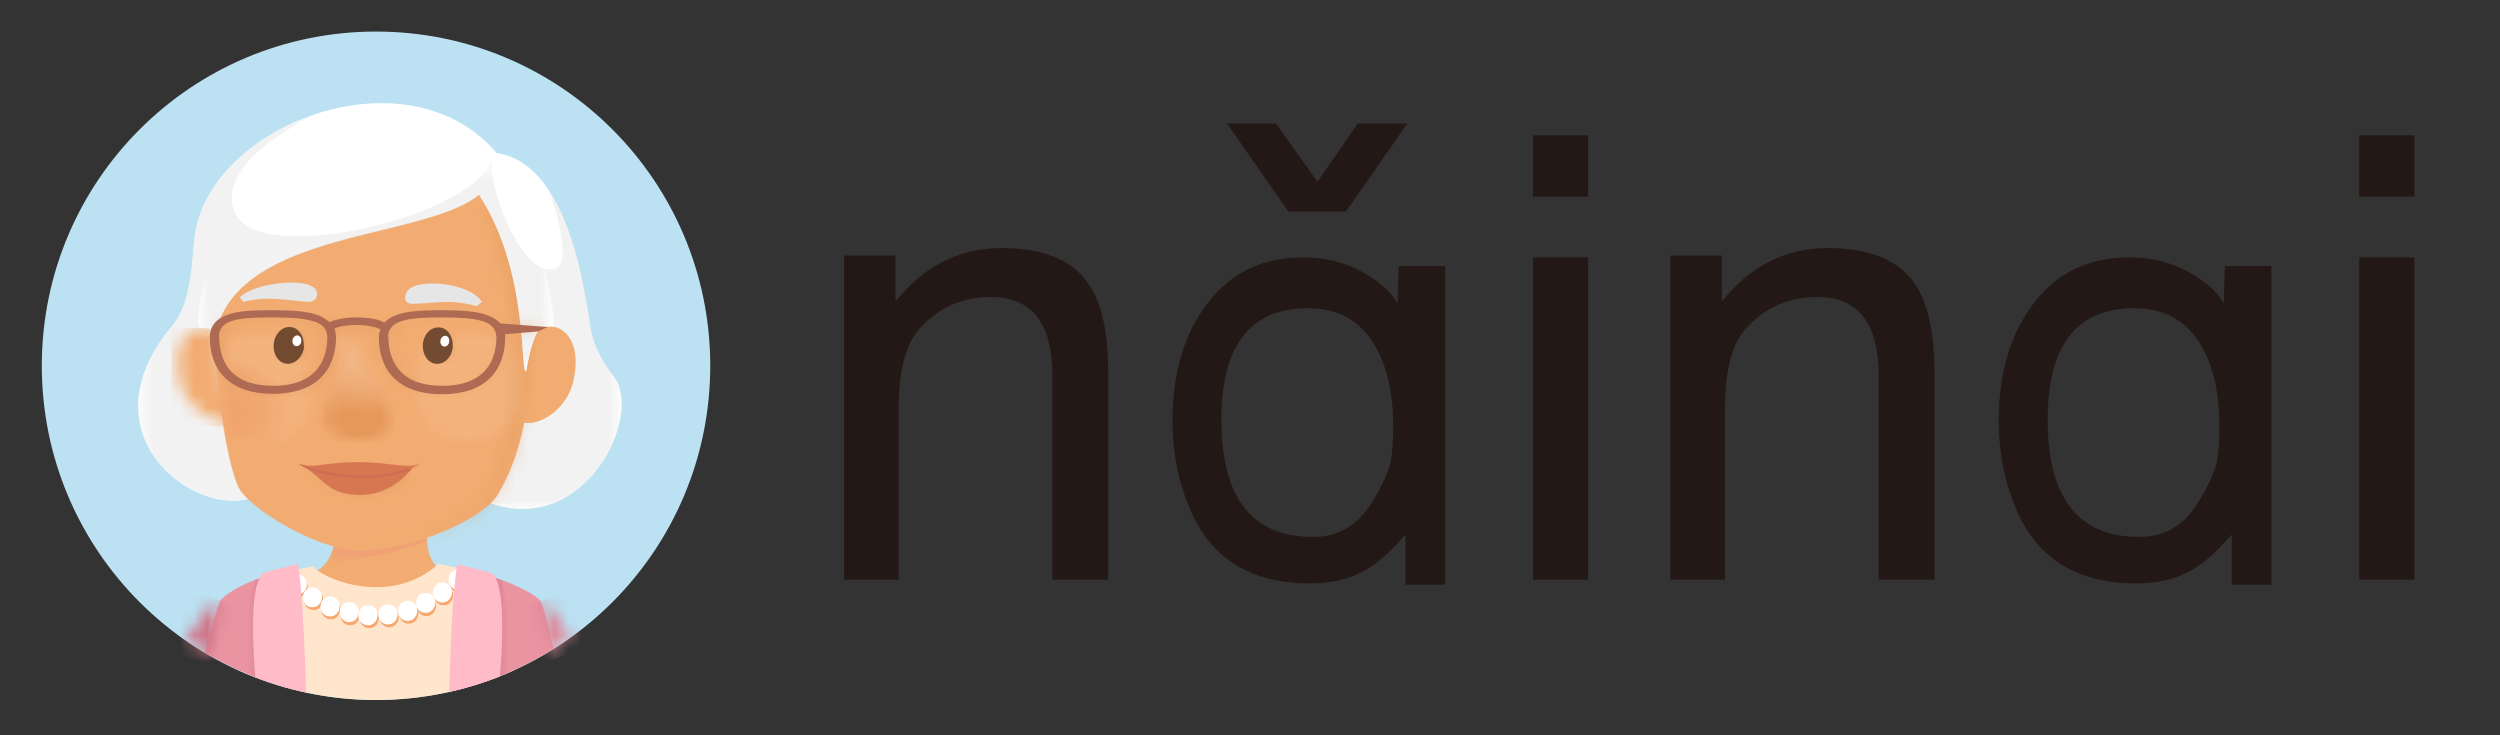 <svg width="187" height="55" viewBox="0 0 187 55" fill="none" xmlns="http://www.w3.org/2000/svg">
<rect x="0" y="0" width="187" height="55" fill="#333333" stroke="none"/>
<path d="M53.127 27.361C53.127 41.177 41.943 52.361 28.127 52.361C14.311 52.361 3.127 41.177 3.127 27.361C3.127 13.546 14.311 2.361 28.127 2.361C41.943 2.361 53.127 13.546 53.127 27.361Z" fill="#BBE1F2"/>
<path d="M32.194 37.201L24.808 37.291C25.795 41.657 24.06 42.823 22.685 43.092C16.345 54.426 39.102 55.383 34.377 43.182C30.998 42.644 32.075 39.265 32.194 37.201Z" fill="#F2AC71"/>
<g style="mix-blend-mode:multiply" opacity="0.7">
<mask id="mask0_3860_37889" style="mask-type:luminance" maskUnits="userSpaceOnUse" x="24" y="37" width="9" height="6">
<path d="M32.194 37.198H24.359V42.133H32.194V37.198Z" fill="white"/>
</mask>
<g mask="url(#mask0_3860_37889)">
<mask id="mask1_3860_37889" style="mask-type:luminance" maskUnits="userSpaceOnUse" x="24" y="37" width="9" height="6">
<path d="M32.194 37.195H24.359V42.13H32.194V37.195Z" fill="white"/>
</mask>
<g mask="url(#mask1_3860_37889)">
<path d="M24.359 42.13C25.047 41.292 25.406 39.857 24.808 37.285L32.194 37.195C32.135 38.152 31.895 39.348 31.955 40.455C29.981 41.292 25.914 42.07 24.359 42.159" fill="#EF9D78"/>
</g>
</g>
</g>
<path d="M45.951 28.229C45.173 27.213 44.545 26.166 44.246 24.94C43.887 23.445 42.99 12.29 37.159 11.453C30.4 3.498 15.239 9.449 14.521 18.032C14.282 21.082 14.013 22.996 12.877 24.372C5.67 32.984 15.658 39.444 19.485 36.902C20.622 36.154 27.41 34.42 36.71 37.649C43.768 40.101 48.104 31.13 45.951 28.229Z" fill="white"/>
<g style="mix-blend-mode:multiply" opacity="0.5">
<mask id="mask2_3860_37889" style="mask-type:luminance" maskUnits="userSpaceOnUse" x="10" y="8" width="37" height="31">
<path d="M46.518 8.494H10.334V38.04H46.518V8.494Z" fill="white"/>
</mask>
<g mask="url(#mask2_3860_37889)">
<mask id="mask3_3860_37889" style="mask-type:luminance" maskUnits="userSpaceOnUse" x="10" y="8" width="37" height="31">
<path d="M46.518 8.494H10.334V38.04H46.518V8.494Z" fill="white"/>
</mask>
<g mask="url(#mask3_3860_37889)">
<path d="M44.246 24.913C43.977 23.866 43.469 17.826 41.046 14.178C41.854 16.48 42.721 19.859 41.435 20.128C38.983 20.667 36.411 13.789 36.83 11.785C35.873 15.912 20.861 19.65 17.96 16.45C17.213 15.643 15.688 12.563 23.732 8.466C23.672 8.466 23.612 8.496 23.552 8.526C18.827 10.111 14.88 13.729 14.521 18.005C14.282 21.055 14.013 22.969 12.877 24.345C5.67 32.957 15.658 39.417 19.485 36.875C20.622 36.127 27.41 34.393 36.71 37.623C43.768 40.075 48.104 31.103 45.951 28.203C45.173 27.186 44.545 26.139 44.246 24.913Z" fill="#E6E6E6"/>
</g>
</g>
</g>
<path d="M39.969 24.79L38.982 31.519C39.82 32.027 42.302 30.98 42.87 28.558C43.707 25.119 41.614 23.654 39.969 24.79Z" fill="#F2AC71"/>
<mask id="mask4_3860_37889" style="mask-type:luminance" maskUnits="userSpaceOnUse" x="13" y="24" width="5" height="8">
<path d="M13.444 28.527C14.012 30.859 16.405 31.876 17.212 31.368L16.255 24.878C15.896 24.639 15.508 24.52 15.149 24.52C13.893 24.52 12.816 25.955 13.444 28.527Z" fill="white"/>
</mask>
<g mask="url(#mask4_3860_37889)">
<path d="M17.212 24.52H12.816V31.876H17.212V24.52Z" fill="url(#paint0_linear_3860_37889)"/>
</g>
<path d="M38.864 16.627C37.1 13.278 31.777 10.227 26.305 10.825C16.586 11.902 16.317 19.169 16.137 24.253C15.988 27.991 16.915 34.45 17.842 36.424C18.589 38.008 23.822 41.178 26.873 41.178C30.76 41.178 36.203 38.846 37.279 36.932C38.416 34.928 38.864 33.463 39.432 30.592C40.449 25.329 40.748 20.156 38.894 16.627" fill="#F2AC71"/>
<g style="mix-blend-mode:multiply" opacity="0.3">
<mask id="mask5_3860_37889" style="mask-type:luminance" maskUnits="userSpaceOnUse" x="26" y="14" width="15" height="28">
<path d="M40.118 14.562H26.602V41.207H40.118V14.562Z" fill="white"/>
</mask>
<g mask="url(#mask5_3860_37889)">
<mask id="mask6_3860_37889" style="mask-type:luminance" maskUnits="userSpaceOnUse" x="26" y="14" width="15" height="28">
<path d="M36.53 36.6C35.962 37.856 31.506 40.757 26.602 41.175C26.691 41.175 26.781 41.175 26.841 41.175C30.728 41.175 36.171 38.843 37.248 36.929C38.234 35.194 38.713 33.819 39.191 31.606C40.208 26.343 40.716 20.153 38.832 16.624L35.842 14.56C39.819 23.622 38.294 32.772 36.53 36.6Z" fill="white"/>
</mask>
<g mask="url(#mask6_3860_37889)">
<path d="M40.716 14.56H26.602V41.205H40.716V14.56Z" fill="url(#paint1_linear_3860_37889)"/>
</g>
</g>
</g>
<g style="mix-blend-mode:screen" opacity="0.3">
<mask id="mask7_3860_37889" style="mask-type:luminance" maskUnits="userSpaceOnUse" x="16" y="14" width="20" height="28">
<path d="M35.842 14.624H16.105V41.179H35.842V14.624Z" fill="white"/>
</mask>
<g mask="url(#mask7_3860_37889)">
<mask id="mask8_3860_37889" style="mask-type:luminance" maskUnits="userSpaceOnUse" x="16" y="14" width="20" height="28">
<path d="M35.842 14.626H16.105V41.181H35.842V14.626Z" fill="white"/>
</mask>
<g mask="url(#mask8_3860_37889)">
<path d="M18.616 36.125C17.988 34.928 17.3 28.858 17.629 22.249C22.444 17.165 31.684 18.302 35.841 14.653C32.073 15.192 18.018 17.614 18.197 16.507L17.45 16.448C16.313 18.959 16.194 21.86 16.104 24.282C15.954 28.02 16.881 34.48 17.808 36.454C18.526 37.979 23.52 41.059 26.6 41.208C24.148 40.64 19.543 37.919 18.616 36.154" fill="#F2AC71"/>
</g>
</g>
</g>
<g style="mix-blend-mode:multiply" opacity="0.08">
<mask id="mask9_3860_37889" style="mask-type:luminance" maskUnits="userSpaceOnUse" x="30" y="24" width="10" height="10">
<path d="M39.34 24.519H30.758V33.101H39.34V24.519Z" fill="white"/>
</mask>
<g mask="url(#mask9_3860_37889)">
<mask id="mask10_3860_37889" style="mask-type:luminance" maskUnits="userSpaceOnUse" x="30" y="24" width="10" height="10">
<path d="M30.756 28.825C30.756 31.187 32.67 33.131 35.062 33.131C37.454 33.131 39.368 31.217 39.368 28.825C39.368 26.432 37.454 24.519 35.062 24.519C32.67 24.519 30.756 26.432 30.756 28.825Z" fill="white"/>
</mask>
<g mask="url(#mask10_3860_37889)">
<path d="M39.338 24.519H30.756V33.101H39.338V24.519Z" fill="url(#paint2_radial_3860_37889)"/>
</g>
</g>
</g>
<g style="mix-blend-mode:multiply" opacity="0.08">
<mask id="mask11_3860_37889" style="mask-type:luminance" maskUnits="userSpaceOnUse" x="16" y="24" width="8" height="10">
<path d="M23.581 24.786H16.135V33.369H23.581V24.786Z" fill="white"/>
</mask>
<g mask="url(#mask11_3860_37889)">
<mask id="mask12_3860_37889" style="mask-type:luminance" maskUnits="userSpaceOnUse" x="16" y="24" width="8" height="10">
<path d="M16.135 26.194C16.224 28.228 16.494 30.59 16.823 32.594C17.51 33.102 18.378 33.371 19.305 33.371C21.667 33.371 23.611 31.457 23.611 29.065C23.611 26.673 21.697 24.759 19.305 24.759C18.049 24.759 16.912 25.297 16.135 26.164" fill="white"/>
</mask>
<g mask="url(#mask12_3860_37889)">
<path d="M23.611 24.788H16.135V33.371H23.611V24.788Z" fill="url(#paint3_radial_3860_37889)"/>
</g>
</g>
</g>
<g style="mix-blend-mode:multiply" opacity="0.3">
<mask id="mask13_3860_37889" style="mask-type:luminance" maskUnits="userSpaceOnUse" x="22" y="34" width="9" height="4">
<path d="M30.998 34.868H22.834V37.35H30.998V34.868Z" fill="white"/>
</mask>
<g mask="url(#mask13_3860_37889)">
<mask id="mask14_3860_37889" style="mask-type:luminance" maskUnits="userSpaceOnUse" x="22" y="34" width="9" height="4">
<path d="M22.834 34.956C23.761 35.614 24.688 37.319 26.871 37.379C29.562 37.438 30.848 35.136 30.998 34.897C30.789 34.956 22.834 34.986 22.834 34.986" fill="white"/>
</mask>
<g mask="url(#mask14_3860_37889)">
<path d="M30.998 34.869H22.834V37.441H30.998V34.869Z" fill="url(#paint4_linear_3860_37889)"/>
</g>
</g>
</g>
<path d="M22.834 34.986C24.239 35.824 24.479 36.93 26.722 37.02C29.233 37.139 30.639 35.255 30.818 35.046L22.834 34.986Z" fill="#D67751"/>
<path d="M26.843 34.569C24.061 34.569 23.613 35.078 22.387 34.689C22.925 35.556 29.235 36.214 31.478 34.629C30.73 35.138 29.205 34.569 26.843 34.569Z" fill="#D67751"/>
<g style="mix-blend-mode:multiply" opacity="0.7">
<mask id="mask15_3860_37889" style="mask-type:luminance" maskUnits="userSpaceOnUse" x="22" y="34" width="10" height="2">
<path d="M31.476 34.572H22.266V35.768H31.476V34.572Z" fill="white"/>
</mask>
<g mask="url(#mask15_3860_37889)">
<mask id="mask16_3860_37889" style="mask-type:luminance" maskUnits="userSpaceOnUse" x="22" y="34" width="10" height="2">
<path d="M31.476 34.572H22.266V35.768H31.476V34.572Z" fill="white"/>
</mask>
<g mask="url(#mask16_3860_37889)">
<path d="M31.476 34.572C30.758 35.051 29.472 35.559 26.87 35.559C24.777 35.559 22.983 34.901 22.385 34.602C22.325 34.572 22.235 34.692 22.295 34.722C23.79 35.559 25.794 35.768 26.811 35.798C29.053 35.858 31.745 34.991 31.506 34.602" fill="#BC5C5C"/>
</g>
</g>
</g>
<g style="mix-blend-mode:multiply" opacity="0.3">
<mask id="mask17_3860_37889" style="mask-type:luminance" maskUnits="userSpaceOnUse" x="21" y="33" width="12" height="3">
<path d="M32.074 33.941H21.787V35.197H32.074V33.941Z" fill="white"/>
</mask>
<g mask="url(#mask17_3860_37889)">
<mask id="mask18_3860_37889" style="mask-type:luminance" maskUnits="userSpaceOnUse" x="21" y="33" width="12" height="3">
<path d="M32.104 33.973H21.787V35.229H32.104V33.973Z" fill="white"/>
</mask>
<g mask="url(#mask18_3860_37889)">
<g style="mix-blend-mode:multiply" opacity="0.3">
<mask id="mask19_3860_37889" style="mask-type:luminance" maskUnits="userSpaceOnUse" x="30" y="33" width="3" height="3">
<path d="M32.076 33.944H30.76V35.2H32.076V33.944Z" fill="white"/>
</mask>
<g mask="url(#mask19_3860_37889)">
<mask id="mask20_3860_37889" style="mask-type:luminance" maskUnits="userSpaceOnUse" x="30" y="34" width="3" height="2">
<path d="M30.939 34.152C30.939 34.152 30.82 34.78 30.76 34.9L30.879 35.08C30.879 35.08 31.208 35.229 31.507 35.229H31.687C31.687 35.229 31.896 35.229 31.926 35.229C32.225 35.05 32.105 34.452 31.926 34.242C31.836 34.153 31.477 34.003 31.238 34.003C31.119 34.003 30.999 34.063 30.969 34.182" fill="white"/>
</mask>
<g mask="url(#mask20_3860_37889)">
<path d="M32.199 33.889L30.764 33.909L30.782 35.195L32.217 35.175L32.199 33.889Z" fill="url(#paint5_linear_3860_37889)"/>
</g>
</g>
</g>
<g style="mix-blend-mode:multiply" opacity="0.3">
<mask id="mask21_3860_37889" style="mask-type:luminance" maskUnits="userSpaceOnUse" x="21" y="33" width="2" height="3">
<path d="M22.953 33.975H21.787V35.171H22.953V33.975Z" fill="white"/>
</mask>
<g mask="url(#mask21_3860_37889)">
<mask id="mask22_3860_37889" style="mask-type:luminance" maskUnits="userSpaceOnUse" x="21" y="33" width="2" height="3">
<path d="M21.787 34.393C21.787 34.393 21.787 34.483 21.787 34.543V34.633C21.787 34.872 21.907 35.111 22.146 35.171C22.236 35.201 22.924 35.051 22.864 34.931L22.953 34.722C22.953 34.722 22.624 34.274 22.565 34.154C22.535 34.034 22.445 33.975 22.355 33.975C22.146 33.975 21.877 34.184 21.817 34.393" fill="white"/>
</mask>
<g mask="url(#mask22_3860_37889)">
<path d="M22.93 33.931L21.764 33.947L21.781 35.203L22.948 35.187L22.93 33.931Z" fill="url(#paint6_linear_3860_37889)"/>
</g>
</g>
</g>
</g>
</g>
</g>
<g style="mix-blend-mode:multiply" opacity="0.25">
<mask id="mask23_3860_37889" style="mask-type:luminance" maskUnits="userSpaceOnUse" x="24" y="24" width="6" height="9">
<path d="M29.563 24.37H24.15V32.983H29.563V24.37Z" fill="white"/>
</mask>
<g mask="url(#mask23_3860_37889)">
<mask id="mask24_3860_37889" style="mask-type:luminance" maskUnits="userSpaceOnUse" x="24" y="24" width="6" height="9">
<path d="M25.135 28.614C24.716 29.96 24.118 30.827 24.178 31.335C24.268 32.322 26.062 32.89 26.81 32.98C27.557 33.07 29.441 32.232 29.561 31.066C29.471 31.066 25.434 24.398 25.434 24.398C25.554 25.803 25.554 27.328 25.135 28.644" fill="white"/>
</mask>
<g mask="url(#mask24_3860_37889)">
<path d="M24.064 24.122L23.717 32.997L29.484 33.223L29.831 24.348L24.064 24.122Z" fill="url(#paint7_linear_3860_37889)"/>
</g>
</g>
</g>
<g style="mix-blend-mode:multiply" opacity="0.4">
<mask id="mask25_3860_37889" style="mask-type:luminance" maskUnits="userSpaceOnUse" x="24" y="24" width="6" height="9">
<path d="M29.563 24.37H24.15V32.983H29.563V24.37Z" fill="white"/>
</mask>
<g mask="url(#mask25_3860_37889)">
<mask id="mask26_3860_37889" style="mask-type:luminance" maskUnits="userSpaceOnUse" x="24" y="24" width="6" height="9">
<path d="M25.135 28.614C24.716 29.96 24.118 30.827 24.178 31.335C24.268 32.322 26.062 32.89 26.81 32.98C27.557 33.07 29.441 32.232 29.561 31.066C29.561 31.066 28.514 32.173 26.869 32.232C25.853 32.232 24.447 31.545 24.567 31.305C26.241 27.627 25.434 24.398 25.434 24.398C25.554 25.803 25.554 27.328 25.135 28.644" fill="white"/>
</mask>
<g mask="url(#mask26_3860_37889)">
<path d="M24.064 24.122L23.717 32.997L29.484 33.223L29.831 24.348L24.064 24.122Z" fill="url(#paint8_linear_3860_37889)"/>
</g>
</g>
</g>
<g style="mix-blend-mode:multiply" opacity="0.3">
<mask id="mask27_3860_37889" style="mask-type:luminance" maskUnits="userSpaceOnUse" x="29" y="29" width="4" height="5">
<path d="M32.554 29.365H29.803V33.881H32.554V29.365Z" fill="white"/>
</mask>
<g mask="url(#mask27_3860_37889)">
<mask id="mask28_3860_37889" style="mask-type:luminance" maskUnits="userSpaceOnUse" x="29" y="29" width="4" height="5">
<path d="M32.524 33.883C32.524 33.883 32.524 33.853 32.524 33.823C32.524 33.823 32.524 33.853 32.524 33.883ZM32.524 33.823C32.165 30.832 30.072 29.606 29.833 29.397C30.102 29.726 32.345 32.328 32.524 33.823ZM29.803 29.367C29.803 29.367 29.803 29.367 29.803 29.397C29.803 29.397 29.803 29.397 29.803 29.367Z" fill="white"/>
</mask>
<g mask="url(#mask28_3860_37889)">
<path d="M32.513 29.12L29.414 29.388L29.823 34.125L32.922 33.857L32.513 29.12Z" fill="url(#paint9_linear_3860_37889)"/>
</g>
</g>
</g>
<g style="mix-blend-mode:multiply" opacity="0.3">
<mask id="mask29_3860_37889" style="mask-type:luminance" maskUnits="userSpaceOnUse" x="21" y="28" width="4" height="6">
<path d="M24.419 28.977H21.578V33.701H24.419V28.977Z" fill="white"/>
</mask>
<g mask="url(#mask29_3860_37889)">
<mask id="mask30_3860_37889" style="mask-type:luminance" maskUnits="userSpaceOnUse" x="21" y="28" width="4" height="6">
<path d="M21.58 33.703C21.849 31.76 24.003 29.397 24.361 29.038C23.973 29.367 21.371 31.132 21.58 33.703ZM24.361 29.038C24.361 29.038 24.421 29.008 24.421 28.979C24.421 28.979 24.421 28.979 24.361 29.038Z" fill="white"/>
</mask>
<g mask="url(#mask30_3860_37889)">
<path d="M21.386 28.811L21.094 33.707L24.407 33.904L24.699 29.009L21.386 28.811Z" fill="url(#paint10_linear_3860_37889)"/>
</g>
</g>
</g>
<g style="mix-blend-mode:multiply" opacity="0.5">
<mask id="mask31_3860_37889" style="mask-type:luminance" maskUnits="userSpaceOnUse" x="20" y="24" width="3" height="4">
<path d="M22.954 24.432H20.621V27.243H22.954V24.432Z" fill="white"/>
</mask>
<g mask="url(#mask31_3860_37889)">
<mask id="mask32_3860_37889" style="mask-type:luminance" maskUnits="userSpaceOnUse" x="20" y="24" width="3" height="4">
<path d="M21.787 24.432C21.189 24.432 20.65 25.06 20.62 25.807C20.591 26.585 21.069 27.243 21.697 27.273H21.757C22.355 27.273 22.893 26.645 22.923 25.897C22.953 25.119 22.474 24.462 21.846 24.432H21.787Z" fill="white"/>
</mask>
<g mask="url(#mask32_3860_37889)">
<path d="M22.983 24.44L20.531 24.473L20.569 27.343L23.021 27.311L22.983 24.44Z" fill="url(#paint11_linear_3860_37889)"/>
</g>
</g>
</g>
<path d="M22.745 25.866C22.715 26.614 22.146 27.212 21.518 27.212C20.89 27.212 20.412 26.554 20.472 25.777C20.502 25.029 21.07 24.431 21.668 24.461C22.296 24.461 22.774 25.119 22.715 25.866" fill="#724B30"/>
<path d="M22.535 25.506C22.535 25.746 22.355 25.895 22.176 25.895C21.997 25.895 21.847 25.686 21.877 25.477C21.877 25.267 22.056 25.088 22.236 25.088C22.415 25.088 22.565 25.297 22.535 25.506Z" fill="white"/>
<g style="mix-blend-mode:multiply" opacity="0.5">
<mask id="mask33_3860_37889" style="mask-type:luminance" maskUnits="userSpaceOnUse" x="31" y="24" width="4" height="4">
<path d="M34.109 24.461H31.807V27.242H34.109V24.461Z" fill="white"/>
</mask>
<g mask="url(#mask33_3860_37889)">
<mask id="mask34_3860_37889" style="mask-type:luminance" maskUnits="userSpaceOnUse" x="31" y="24" width="4" height="4">
<path d="M32.973 24.458C32.345 24.458 31.836 25.056 31.776 25.804C31.717 26.581 32.195 27.209 32.853 27.239C33.481 27.239 34.019 26.671 34.079 25.893V25.834V25.774C34.079 25.056 33.601 24.488 33.003 24.458H32.973Z" fill="white"/>
</mask>
<g mask="url(#mask34_3860_37889)">
<path d="M34.075 24.471L31.713 24.502L31.751 27.343L34.113 27.311L34.075 24.471Z" fill="url(#paint12_linear_3860_37889)"/>
</g>
</g>
</g>
<path d="M33.869 25.897C33.839 26.644 33.301 27.242 32.673 27.213C32.045 27.213 31.596 26.555 31.626 25.807C31.656 25.059 32.195 24.461 32.823 24.491C33.451 24.491 33.899 25.149 33.869 25.897Z" fill="#724B30"/>
<path d="M33.601 25.537C33.601 25.746 33.422 25.926 33.242 25.926C33.063 25.926 32.913 25.716 32.943 25.507C32.943 25.298 33.123 25.118 33.302 25.118C33.481 25.118 33.631 25.298 33.601 25.537Z" fill="white"/>
<path d="M23.582 21.62C22.834 20.693 18.916 21.201 17.93 22.248L18.199 22.577C20.172 22.098 21.488 22.487 23.013 22.577C23.701 22.607 23.881 21.979 23.582 21.62Z" fill="#E6E6E6"/>
<path d="M30.519 21.709C31.297 20.812 35.065 21.111 36.052 22.577L35.663 22.905C33.719 22.337 32.373 22.696 30.848 22.726C30.16 22.726 30.22 22.068 30.519 21.709Z" fill="#E6E6E6"/>
<path d="M38.534 14.353C37.188 13.127 35.483 9.508 28.247 9.837C21.01 10.196 18.707 13.755 17.481 15.25C16.165 16.865 14.341 23.683 14.939 24.52C14.939 24.52 15.537 24.461 16.136 24.79C18.079 17.134 31.716 17.942 35.872 14.532C35.872 14.532 35.872 14.592 35.872 14.622C39.67 20.513 38.863 28.318 39.371 27.72C39.55 26.763 39.82 25.208 40.418 24.55C40.627 24.461 40.986 24.371 41.434 24.431C41.554 23.265 39.909 15.579 38.564 14.353" fill="white"/>
<g style="mix-blend-mode:multiply" opacity="0.5">
<mask id="mask35_3860_37889" style="mask-type:luminance" maskUnits="userSpaceOnUse" x="14" y="12" width="28" height="16">
<path d="M41.405 12.319H14.82V27.75H41.405V12.319Z" fill="white"/>
</mask>
<g mask="url(#mask35_3860_37889)">
<mask id="mask36_3860_37889" style="mask-type:luminance" maskUnits="userSpaceOnUse" x="14" y="12" width="28" height="16">
<path d="M41.405 12.316H14.82V27.747H41.405V12.316Z" fill="white"/>
</mask>
<g mask="url(#mask36_3860_37889)">
<path d="M41.405 24.428C41.465 23.919 41.136 22.065 40.688 20.091C38.714 19.434 36.86 14.709 36.77 12.466C36.71 12.436 36.68 12.376 36.621 12.316C34.617 16.234 20.712 19.523 17.96 16.473C17.751 16.264 17.512 15.875 17.392 15.367C16.076 17.161 14.342 23.71 14.94 24.547C14.94 24.547 15.538 24.488 16.136 24.816C18.08 17.161 31.716 17.998 35.873 14.559C35.873 14.559 35.873 14.619 35.873 14.649C39.671 20.54 38.863 28.345 39.342 27.747C39.521 26.79 39.82 25.235 40.389 24.577C40.598 24.488 40.957 24.398 41.405 24.457" fill="#E6E6E6"/>
</g>
</g>
</g>
<g style="mix-blend-mode:multiply" opacity="0.5">
<mask id="mask37_3860_37889" style="mask-type:luminance" maskUnits="userSpaceOnUse" x="15" y="23" width="26" height="7">
<path d="M40.926 23.322H15.807V29.632H40.926V23.322Z" fill="white"/>
</mask>
<g mask="url(#mask37_3860_37889)">
<mask id="mask38_3860_37889" style="mask-type:luminance" maskUnits="userSpaceOnUse" x="15" y="23" width="26" height="7">
<path d="M29.893 27.805C29.265 27.028 29.145 26.071 29.145 25.413C29.145 24.157 30.521 23.918 33.093 23.918H33.182C35.814 23.918 37.249 24.157 37.249 25.413C37.249 26.759 36.711 29.031 33.212 29.031C31.687 29.031 30.581 28.613 29.923 27.775M17.243 27.805C16.615 27.028 16.496 26.071 16.496 25.413C16.496 24.157 17.812 23.948 20.353 23.948H20.443C21.55 23.948 22.686 23.978 23.493 24.217C24.271 24.456 24.6 24.815 24.6 25.443C24.6 26.789 24.062 29.061 20.563 29.061C19.038 29.061 17.931 28.643 17.273 27.805M20.383 23.35C18.589 23.35 15.838 23.35 15.838 25.383C15.838 26.191 15.987 27.237 16.705 28.134C17.512 29.121 18.798 29.63 20.563 29.63C24.809 29.63 25.288 26.699 25.288 25.413C25.288 25.174 25.228 24.934 25.168 24.755C25.557 24.546 26.484 24.426 27.441 24.516C27.949 24.576 28.338 24.665 28.607 24.815C28.547 24.994 28.487 25.204 28.487 25.413C28.487 26.161 28.637 27.267 29.355 28.164C30.162 29.151 31.448 29.659 33.212 29.659C37.459 29.659 37.937 26.729 37.937 25.443C37.937 25.353 37.937 25.264 37.937 25.174L40.27 24.785L40.958 24.456L37.578 24.366C36.741 23.409 34.708 23.38 33.212 23.38H33.123C31.717 23.38 29.743 23.38 28.906 24.306C28.487 24.067 27.949 23.978 27.501 23.948C26.633 23.858 25.437 23.948 24.809 24.277C24.54 24.008 24.181 23.828 23.733 23.678C22.835 23.409 21.639 23.38 20.473 23.38H20.383V23.35Z" fill="white"/>
</mask>
<g mask="url(#mask38_3860_37889)">
<path d="M40.928 23.35H15.809V29.659H40.928V23.35Z" fill="url(#paint13_linear_3860_37889)"/>
</g>
</g>
</g>
<path d="M15.688 25.209C15.688 25.956 15.837 27.063 16.555 27.96C17.362 28.947 18.648 29.455 20.412 29.455C24.659 29.455 25.137 26.495 25.137 25.239C25.137 24.999 25.078 24.76 25.018 24.581C25.406 24.371 26.333 24.252 27.29 24.341C27.799 24.401 28.188 24.491 28.457 24.64C28.397 24.82 28.337 25.029 28.337 25.239C28.337 25.986 28.487 27.093 29.204 27.99C30.012 28.977 31.297 29.485 33.062 29.485C37.308 29.485 37.787 26.554 37.787 25.268C37.787 25.179 37.787 25.089 37.787 24.999L40.269 24.79L40.957 24.461L37.428 24.192C36.591 23.235 34.557 23.205 33.062 23.205H32.972C31.567 23.205 29.593 23.205 28.756 24.132C28.337 23.893 27.799 23.803 27.35 23.773C26.483 23.684 25.317 23.773 24.659 24.102C24.39 23.863 24.031 23.654 23.582 23.504C22.685 23.235 21.489 23.205 20.323 23.205H20.233C18.409 23.205 15.688 23.205 15.688 25.268M29.025 25.239C29.025 23.983 30.4 23.743 32.972 23.743H33.062C35.694 23.743 37.129 23.983 37.129 25.239C37.129 26.584 36.591 28.857 33.092 28.857C31.567 28.857 30.46 28.438 29.802 27.601C29.174 26.823 29.055 25.867 29.055 25.209M16.375 25.209C16.375 23.953 17.691 23.743 20.233 23.743H20.323C21.429 23.743 22.566 23.773 23.373 24.012C24.15 24.222 24.479 24.611 24.479 25.239C24.479 26.584 23.941 28.857 20.442 28.857C18.917 28.857 17.811 28.438 17.153 27.631C16.525 26.853 16.405 25.896 16.405 25.239" fill="#AF6A54"/>
<path d="M35.604 42.85C35.275 42.611 33.181 42.282 32.822 42.162C29.025 45.601 23.672 43.059 23.462 42.342C23.044 42.431 19.665 43.119 19.336 43.418C18.08 44.584 17.631 47.216 17.87 50.147C21.01 51.552 24.479 52.359 28.128 52.359C31.776 52.359 35.275 51.552 38.415 50.147C38.265 47.096 37.338 44.196 35.604 42.85Z" fill="#FFE5CC"/>
<path d="M23.014 43.899C23.014 43.481 22.655 43.152 22.266 43.182C21.877 43.182 21.578 43.54 21.578 43.959C21.578 44.378 21.937 44.707 22.326 44.677C22.715 44.677 23.014 44.318 23.014 43.899Z" fill="#F7A76F"/>
<path d="M23.432 44.138C23.043 44.138 22.744 44.496 22.744 44.915C22.744 45.334 23.103 45.663 23.492 45.633C23.881 45.633 24.18 45.274 24.18 44.855C24.18 44.437 23.851 44.108 23.432 44.138Z" fill="#F7A76F"/>
<path d="M24.719 44.826C24.33 44.826 24.031 45.185 24.031 45.604C24.031 46.022 24.39 46.351 24.779 46.321C25.168 46.321 25.467 45.962 25.467 45.544C25.467 45.125 25.108 44.796 24.719 44.826Z" fill="#F7A76F"/>
<path d="M26.155 45.274C25.766 45.274 25.467 45.633 25.467 46.052C25.467 46.471 25.826 46.8 26.214 46.77C26.603 46.77 26.902 46.411 26.902 45.992C26.902 45.573 26.543 45.244 26.155 45.274Z" fill="#F7A76F"/>
<path d="M27.59 45.484C27.201 45.484 26.902 45.843 26.902 46.262C26.902 46.681 27.261 47.009 27.65 46.98C28.039 46.98 28.338 46.621 28.338 46.202C28.338 45.783 28.009 45.454 27.59 45.484Z" fill="#F7A76F"/>
<path d="M29.084 45.425C28.696 45.425 28.396 45.784 28.396 46.202C28.396 46.621 28.755 46.95 29.144 46.92C29.533 46.92 29.832 46.561 29.832 46.142C29.832 45.724 29.503 45.395 29.084 45.425Z" fill="#F7A76F"/>
<path d="M30.549 45.156C30.16 45.156 29.861 45.515 29.861 45.934C29.861 46.352 30.22 46.681 30.609 46.651C30.998 46.651 31.297 46.293 31.297 45.874C31.297 45.455 30.938 45.126 30.549 45.156Z" fill="#F7A76F"/>
<path d="M31.866 44.587C31.477 44.587 31.178 44.946 31.178 45.364C31.178 45.783 31.537 46.112 31.925 46.082C32.314 46.082 32.613 45.723 32.613 45.304C32.613 44.886 32.254 44.557 31.866 44.587Z" fill="#F7A76F"/>
<path d="M33.151 43.779C32.762 43.779 32.463 44.138 32.463 44.557C32.463 44.975 32.822 45.304 33.211 45.274C33.599 45.274 33.898 44.916 33.898 44.497C33.898 44.078 33.569 43.749 33.151 43.779Z" fill="#F7A76F"/>
<path d="M34.317 42.822C33.928 42.822 33.629 43.181 33.629 43.6C33.629 44.018 33.988 44.347 34.377 44.317C34.765 44.317 35.064 43.959 35.064 43.54C35.064 43.121 34.706 42.792 34.317 42.822Z" fill="#F7A76F"/>
<path d="M22.955 43.69C22.955 43.272 22.596 42.943 22.207 42.973C21.819 42.973 21.52 43.331 21.52 43.75C21.52 44.169 21.878 44.498 22.267 44.468C22.656 44.468 22.955 44.109 22.955 43.69Z" fill="white"/>
<path d="M23.342 43.929C22.953 43.929 22.654 44.288 22.654 44.706C22.654 45.125 23.013 45.454 23.402 45.424C23.791 45.424 24.09 45.065 24.09 44.646C24.09 44.228 23.761 43.899 23.342 43.929Z" fill="white"/>
<path d="M24.659 44.617C24.27 44.617 23.971 44.976 23.971 45.395C23.971 45.813 24.33 46.142 24.718 46.112C25.107 46.112 25.406 45.754 25.406 45.335C25.406 44.916 25.077 44.587 24.659 44.617Z" fill="white"/>
<path d="M26.094 45.035C25.705 45.035 25.406 45.394 25.406 45.813C25.406 46.231 25.765 46.56 26.154 46.53C26.543 46.53 26.842 46.171 26.842 45.753C26.842 45.334 26.483 45.005 26.094 45.035Z" fill="white"/>
<path d="M27.5 45.274C27.111 45.274 26.812 45.633 26.812 46.052C26.812 46.471 27.171 46.8 27.56 46.77C27.949 46.77 28.248 46.411 28.248 45.992C28.248 45.573 27.889 45.244 27.5 45.274Z" fill="white"/>
<path d="M28.994 45.214C28.606 45.214 28.307 45.573 28.307 45.991C28.307 46.41 28.666 46.739 29.054 46.709C29.443 46.709 29.742 46.35 29.742 45.931C29.742 45.513 29.413 45.184 28.994 45.214Z" fill="white"/>
<path d="M30.461 44.945C30.073 44.945 29.773 45.304 29.773 45.723C29.773 46.141 30.132 46.47 30.521 46.441C30.91 46.441 31.209 46.082 31.209 45.663C31.209 45.244 30.88 44.915 30.461 44.945Z" fill="white"/>
<path d="M31.805 44.349C31.416 44.349 31.117 44.707 31.117 45.126C31.117 45.545 31.476 45.874 31.865 45.844C32.254 45.844 32.553 45.485 32.553 45.066C32.553 44.648 32.194 44.319 31.805 44.349Z" fill="white"/>
<path d="M33.061 43.569C32.672 43.569 32.373 43.928 32.373 44.347C32.373 44.766 32.732 45.094 33.121 45.065C33.509 45.065 33.808 44.706 33.808 44.287C33.808 43.868 33.45 43.539 33.061 43.569Z" fill="white"/>
<path d="M34.229 42.612C33.84 42.612 33.541 42.971 33.541 43.39C33.541 43.808 33.9 44.137 34.289 44.108C34.677 44.108 34.976 43.749 34.976 43.33C34.976 42.911 34.618 42.582 34.229 42.612Z" fill="white"/>
<path d="M41.406 48.533C41.077 46.918 40.718 45.662 40.419 44.914C38.983 43.539 34.348 42.402 34.348 42.402C34.169 44.167 34.049 47.516 33.93 51.673C36.621 51.045 39.133 49.968 41.406 48.533Z" fill="#EA94A2"/>
<path d="M22.654 51.734C22.535 47.578 22.415 44.228 22.235 42.464C22.235 42.464 18.228 43.182 16.494 44.886C16.165 45.664 15.776 47.069 15.357 48.834C17.57 50.149 20.023 51.136 22.624 51.734" fill="#EA94A2"/>
<mask id="mask39_3860_37889" style="mask-type:luminance" maskUnits="userSpaceOnUse" x="40" y="44" width="3" height="5">
<path d="M41.015 48.773C41.583 48.444 42.121 48.085 42.63 47.696C41.792 46.141 41.015 45.094 40.387 44.915C40.596 46.231 40.805 47.517 40.985 48.773" fill="white"/>
</mask>
<g mask="url(#mask39_3860_37889)">
<path d="M42.367 44.207L39.111 45.49L40.734 49.608L43.989 48.325L42.367 44.207Z" fill="url(#paint14_linear_3860_37889)"/>
</g>
<mask id="mask40_3860_37889" style="mask-type:luminance" maskUnits="userSpaceOnUse" x="13" y="44" width="4" height="6">
<path d="M13.893 47.906C14.521 48.324 15.149 48.743 15.806 49.102C16.046 47.756 16.285 46.35 16.494 44.915C15.747 45.094 14.85 46.231 13.893 47.906Z" fill="white"/>
</mask>
<g mask="url(#mask40_3860_37889)">
<path d="M14.229 44.09L12.553 48.603L16.197 49.957L17.873 45.443L14.229 44.09Z" fill="url(#paint15_linear_3860_37889)"/>
</g>
<g style="mix-blend-mode:multiply" opacity="0.4">
<mask id="mask41_3860_37889" style="mask-type:luminance" maskUnits="userSpaceOnUse" x="33" y="42" width="5" height="10">
<path d="M37.967 42.406H33.93V51.677H37.967V42.406Z" fill="white"/>
</mask>
<g mask="url(#mask41_3860_37889)">
<mask id="mask42_3860_37889" style="mask-type:luminance" maskUnits="userSpaceOnUse" x="33" y="42" width="5" height="10">
<path d="M37.967 42.409H33.93V51.679H37.967V42.409Z" fill="white"/>
</mask>
<g mask="url(#mask42_3860_37889)">
<path d="M34.348 42.409C34.169 44.173 34.019 47.523 33.93 51.679C35.275 51.351 36.591 50.932 37.877 50.394C38.116 47.583 37.937 45.041 37.548 43.396C35.933 42.798 34.378 42.409 34.378 42.409" fill="#D17587"/>
</g>
</g>
</g>
<path d="M34.2 42.165C33.96 43.72 33.721 46.8 33.602 51.764C34.917 51.465 36.173 51.077 37.399 50.598C37.788 45.604 37.459 43.511 36.831 42.883L34.2 42.195V42.165Z" fill="#FFBBC8"/>
<g style="mix-blend-mode:multiply" opacity="0.4">
<mask id="mask43_3860_37889" style="mask-type:luminance" maskUnits="userSpaceOnUse" x="18" y="42" width="5" height="10">
<path d="M22.656 42.462H18.529V51.732H22.656V42.462Z" fill="white"/>
</mask>
<g mask="url(#mask43_3860_37889)">
<mask id="mask44_3860_37889" style="mask-type:luminance" maskUnits="userSpaceOnUse" x="18" y="42" width="5" height="10">
<path d="M22.656 42.462H18.529V51.732H22.656V42.462Z" fill="white"/>
</mask>
<g mask="url(#mask44_3860_37889)">
<path d="M22.237 42.462C22.237 42.462 20.712 42.731 19.127 43.359C18.529 44.824 18.41 47.755 18.619 50.476C19.905 51.014 21.25 51.433 22.656 51.762C22.536 47.605 22.417 44.256 22.237 42.492" fill="#D17587"/>
</g>
</g>
</g>
<path d="M22.297 42.165L19.665 42.853C19.037 43.481 18.708 45.604 19.097 50.658C20.323 51.136 21.579 51.525 22.895 51.794C22.745 46.8 22.536 43.69 22.297 42.165Z" fill="#FFBBC8"/>
<path d="M82.892 43.361H78.719V28.108C78.719 24.182 77.189 22.219 74.129 22.219C71.934 22.219 70.126 23.038 68.704 24.677C67.715 25.82 67.221 27.814 67.221 30.658V43.361H63.141V19.113H66.989V22.544C69.122 19.886 71.764 18.556 74.917 18.556C77.915 18.556 80.033 19.376 81.269 21.014C82.351 22.436 82.892 24.692 82.892 27.783V43.361ZM105.27 9.237L100.68 15.821H96.368L91.778 9.237H95.441L98.547 13.596L101.561 9.237H105.27ZM108.098 43.732H105.131V39.977C104.018 41.275 102.983 42.187 102.025 42.712C100.881 43.33 99.536 43.639 97.991 43.639C93.633 43.639 90.665 41.847 89.089 38.261C88.162 36.159 87.698 33.903 87.698 31.492C87.698 28.123 88.471 25.326 90.016 23.1C91.778 20.535 94.266 19.252 97.481 19.252C99.335 19.252 101.005 19.731 102.488 20.689C103.539 21.369 104.219 22.049 104.528 22.729L104.621 19.901H108.098V43.732ZM104.204 31.817C104.204 29.406 103.755 27.427 102.859 25.882C101.777 23.997 100.108 23.054 97.852 23.054C93.524 23.054 91.361 25.836 91.361 31.399C91.361 37.241 93.648 40.162 98.223 40.162C100.108 40.162 101.576 39.297 102.627 37.566C103.369 36.36 103.833 35.356 104.018 34.552C104.142 34.027 104.204 33.115 104.204 31.817ZM118.793 14.708H114.666V10.118H118.793V14.708ZM118.793 43.361H114.666V19.252H118.793V43.361ZM144.695 43.361H140.523V28.108C140.523 24.182 138.993 22.219 135.933 22.219C133.738 22.219 131.93 23.038 130.508 24.677C129.519 25.82 129.024 27.814 129.024 30.658V43.361H124.944V19.113H128.793V22.544C130.925 19.886 133.568 18.556 136.721 18.556C139.719 18.556 141.836 19.376 143.073 21.014C144.155 22.436 144.695 24.692 144.695 27.783V43.361ZM169.902 43.732H166.935V39.977C165.822 41.275 164.786 42.187 163.828 42.712C162.685 43.33 161.34 43.639 159.795 43.639C155.436 43.639 152.469 41.847 150.893 38.261C149.965 36.159 149.502 33.903 149.502 31.492C149.502 28.123 150.274 25.326 151.82 23.1C153.582 20.535 156.07 19.252 159.285 19.252C161.139 19.252 162.808 19.731 164.292 20.689C165.343 21.369 166.023 22.049 166.332 22.729L166.425 19.901H169.902V43.732ZM166.007 31.817C166.007 29.406 165.559 27.427 164.663 25.882C163.581 23.997 161.912 23.054 159.655 23.054C155.328 23.054 153.165 25.836 153.165 31.399C153.165 37.241 155.452 40.162 160.026 40.162C161.912 40.162 163.38 39.297 164.431 37.566C165.173 36.36 165.636 35.356 165.822 34.552C165.946 34.027 166.007 33.115 166.007 31.817ZM180.596 14.708H176.47V10.118H180.596V14.708ZM180.596 43.361H176.47V19.252H180.596V43.361Z" fill="#231815"/>
<defs>
<linearGradient id="paint0_linear_3860_37889" x1="16.263" y1="24.657" x2="20.21" y2="24.657" gradientUnits="userSpaceOnUse">
<stop stop-color="#F2AC71"/>
<stop offset="0.41" stop-color="#EEA56B"/>
<stop offset="0.96" stop-color="#E3945A"/>
<stop offset="1" stop-color="#E29359"/>
</linearGradient>
<linearGradient id="paint1_linear_3860_37889" x1="24.098" y1="28.584" x2="37.615" y2="28.584" gradientUnits="userSpaceOnUse">
<stop stop-color="#F2AC71"/>
<stop offset="0.36" stop-color="#EDA56A"/>
<stop offset="0.85" stop-color="#E09459"/>
<stop offset="1" stop-color="#DB8E53"/>
</linearGradient>
<radialGradient id="paint2_radial_3860_37889" cx="0" cy="0" r="1" gradientUnits="userSpaceOnUse" gradientTransform="translate(42.989 31.078) rotate(180) scale(4.306)">
<stop stop-color="#DE4031"/>
<stop offset="0.11" stop-color="#DE4435"/>
<stop offset="0.25" stop-color="#E15144"/>
<stop offset="0.39" stop-color="#E4675B"/>
<stop offset="0.55" stop-color="#EA867D"/>
<stop offset="0.71" stop-color="#F1ADA7"/>
<stop offset="0.87" stop-color="#F9DDDA"/>
<stop offset="0.97" stop-color="white"/>
<stop offset="1" stop-color="white"/>
</radialGradient>
<radialGradient id="paint3_radial_3860_37889" cx="0" cy="0" r="1" gradientUnits="userSpaceOnUse" gradientTransform="translate(17.772 30.805) scale(4.037 4.037)">
<stop stop-color="#DE4031"/>
<stop offset="0.11" stop-color="#DE4435"/>
<stop offset="0.25" stop-color="#E15144"/>
<stop offset="0.39" stop-color="#E4675B"/>
<stop offset="0.55" stop-color="#EA867D"/>
<stop offset="0.71" stop-color="#F1ADA7"/>
<stop offset="0.87" stop-color="#F9DDDA"/>
<stop offset="0.97" stop-color="white"/>
<stop offset="1" stop-color="white"/>
</radialGradient>
<linearGradient id="paint4_linear_3860_37889" x1="18.74" y1="37.901" x2="26.904" y2="37.901" gradientUnits="userSpaceOnUse">
<stop stop-color="#F2AC71"/>
<stop offset="0.36" stop-color="#EDA56A"/>
<stop offset="0.85" stop-color="#E09459"/>
<stop offset="1" stop-color="#DB8E53"/>
</linearGradient>
<linearGradient id="paint5_linear_3860_37889" x1="27.173" y1="29.525" x2="28.488" y2="29.507" gradientUnits="userSpaceOnUse">
<stop stop-color="#F2AC71"/>
<stop offset="0.36" stop-color="#EDA56A"/>
<stop offset="0.85" stop-color="#E09459"/>
<stop offset="1" stop-color="#DB8E53"/>
</linearGradient>
<linearGradient id="paint6_linear_3860_37889" x1="28.081" y1="42.055" x2="29.247" y2="42.038" gradientUnits="userSpaceOnUse">
<stop stop-color="#F2AC71"/>
<stop offset="0.36" stop-color="#EDA56A"/>
<stop offset="0.85" stop-color="#E09459"/>
<stop offset="1" stop-color="#DB8E53"/>
</linearGradient>
<linearGradient id="paint7_linear_3860_37889" x1="27.524" y1="23.447" x2="27.23" y2="30.947" gradientUnits="userSpaceOnUse">
<stop stop-color="white"/>
<stop offset="0.15" stop-color="#FEFCFB"/>
<stop offset="0.28" stop-color="#FBF4F0"/>
<stop offset="0.41" stop-color="#F6E7DD"/>
<stop offset="0.53" stop-color="#EFD5C3"/>
<stop offset="0.65" stop-color="#E7BDA1"/>
<stop offset="0.77" stop-color="#DCA078"/>
<stop offset="0.89" stop-color="#D07F48"/>
<stop offset="1" stop-color="#C35B15"/>
</linearGradient>
<linearGradient id="paint8_linear_3860_37889" x1="27.524" y1="23.447" x2="27.23" y2="30.947" gradientUnits="userSpaceOnUse">
<stop stop-color="#F2AC71"/>
<stop offset="0.36" stop-color="#EDA56A"/>
<stop offset="0.85" stop-color="#E09459"/>
<stop offset="1" stop-color="#DB8E53"/>
</linearGradient>
<linearGradient id="paint9_linear_3860_37889" x1="29.909" y1="29.997" x2="32.233" y2="29.797" gradientUnits="userSpaceOnUse">
<stop stop-color="#F2AC71"/>
<stop offset="0.36" stop-color="#EDA56A"/>
<stop offset="0.85" stop-color="#E09459"/>
<stop offset="1" stop-color="#DB8E53"/>
</linearGradient>
<linearGradient id="paint10_linear_3860_37889" x1="18.483" y1="29.336" x2="15.915" y2="29.183" gradientUnits="userSpaceOnUse">
<stop stop-color="#F2AC71"/>
<stop offset="0.36" stop-color="#EDA56A"/>
<stop offset="0.85" stop-color="#E09459"/>
<stop offset="1" stop-color="#DB8E53"/>
</linearGradient>
<linearGradient id="paint11_linear_3860_37889" x1="20.57" y1="24.906" x2="22.902" y2="24.875" gradientUnits="userSpaceOnUse">
<stop stop-color="#F2AC71"/>
<stop offset="0.36" stop-color="#EDA56A"/>
<stop offset="0.85" stop-color="#E09459"/>
<stop offset="1" stop-color="#DB8E53"/>
</linearGradient>
<linearGradient id="paint12_linear_3860_37889" x1="31.804" y1="26.128" x2="34.107" y2="26.097" gradientUnits="userSpaceOnUse">
<stop stop-color="#F2AC71"/>
<stop offset="0.36" stop-color="#EDA56A"/>
<stop offset="0.85" stop-color="#E09459"/>
<stop offset="1" stop-color="#DB8E53"/>
</linearGradient>
<linearGradient id="paint13_linear_3860_37889" x1="46.538" y1="27.375" x2="21.419" y2="27.375" gradientUnits="userSpaceOnUse">
<stop stop-color="#F2AC71"/>
<stop offset="0.36" stop-color="#EDA56A"/>
<stop offset="0.85" stop-color="#E09459"/>
<stop offset="1" stop-color="#DB8E53"/>
</linearGradient>
<linearGradient id="paint14_linear_3860_37889" x1="40.145" y1="42.781" x2="43.686" y2="51.767" gradientUnits="userSpaceOnUse">
<stop stop-color="#D17587"/>
<stop offset="0.16" stop-color="#D77C8D"/>
<stop offset="0.65" stop-color="#E58D9C"/>
<stop offset="1" stop-color="#EA94A2"/>
</linearGradient>
<linearGradient id="paint15_linear_3860_37889" x1="13.328" y1="51.402" x2="7.977" y2="65.811" gradientUnits="userSpaceOnUse">
<stop stop-color="#D17587"/>
<stop offset="0.16" stop-color="#D77C8D"/>
<stop offset="0.65" stop-color="#E58D9C"/>
<stop offset="1" stop-color="#EA94A2"/>
</linearGradient>
</defs>
</svg>
